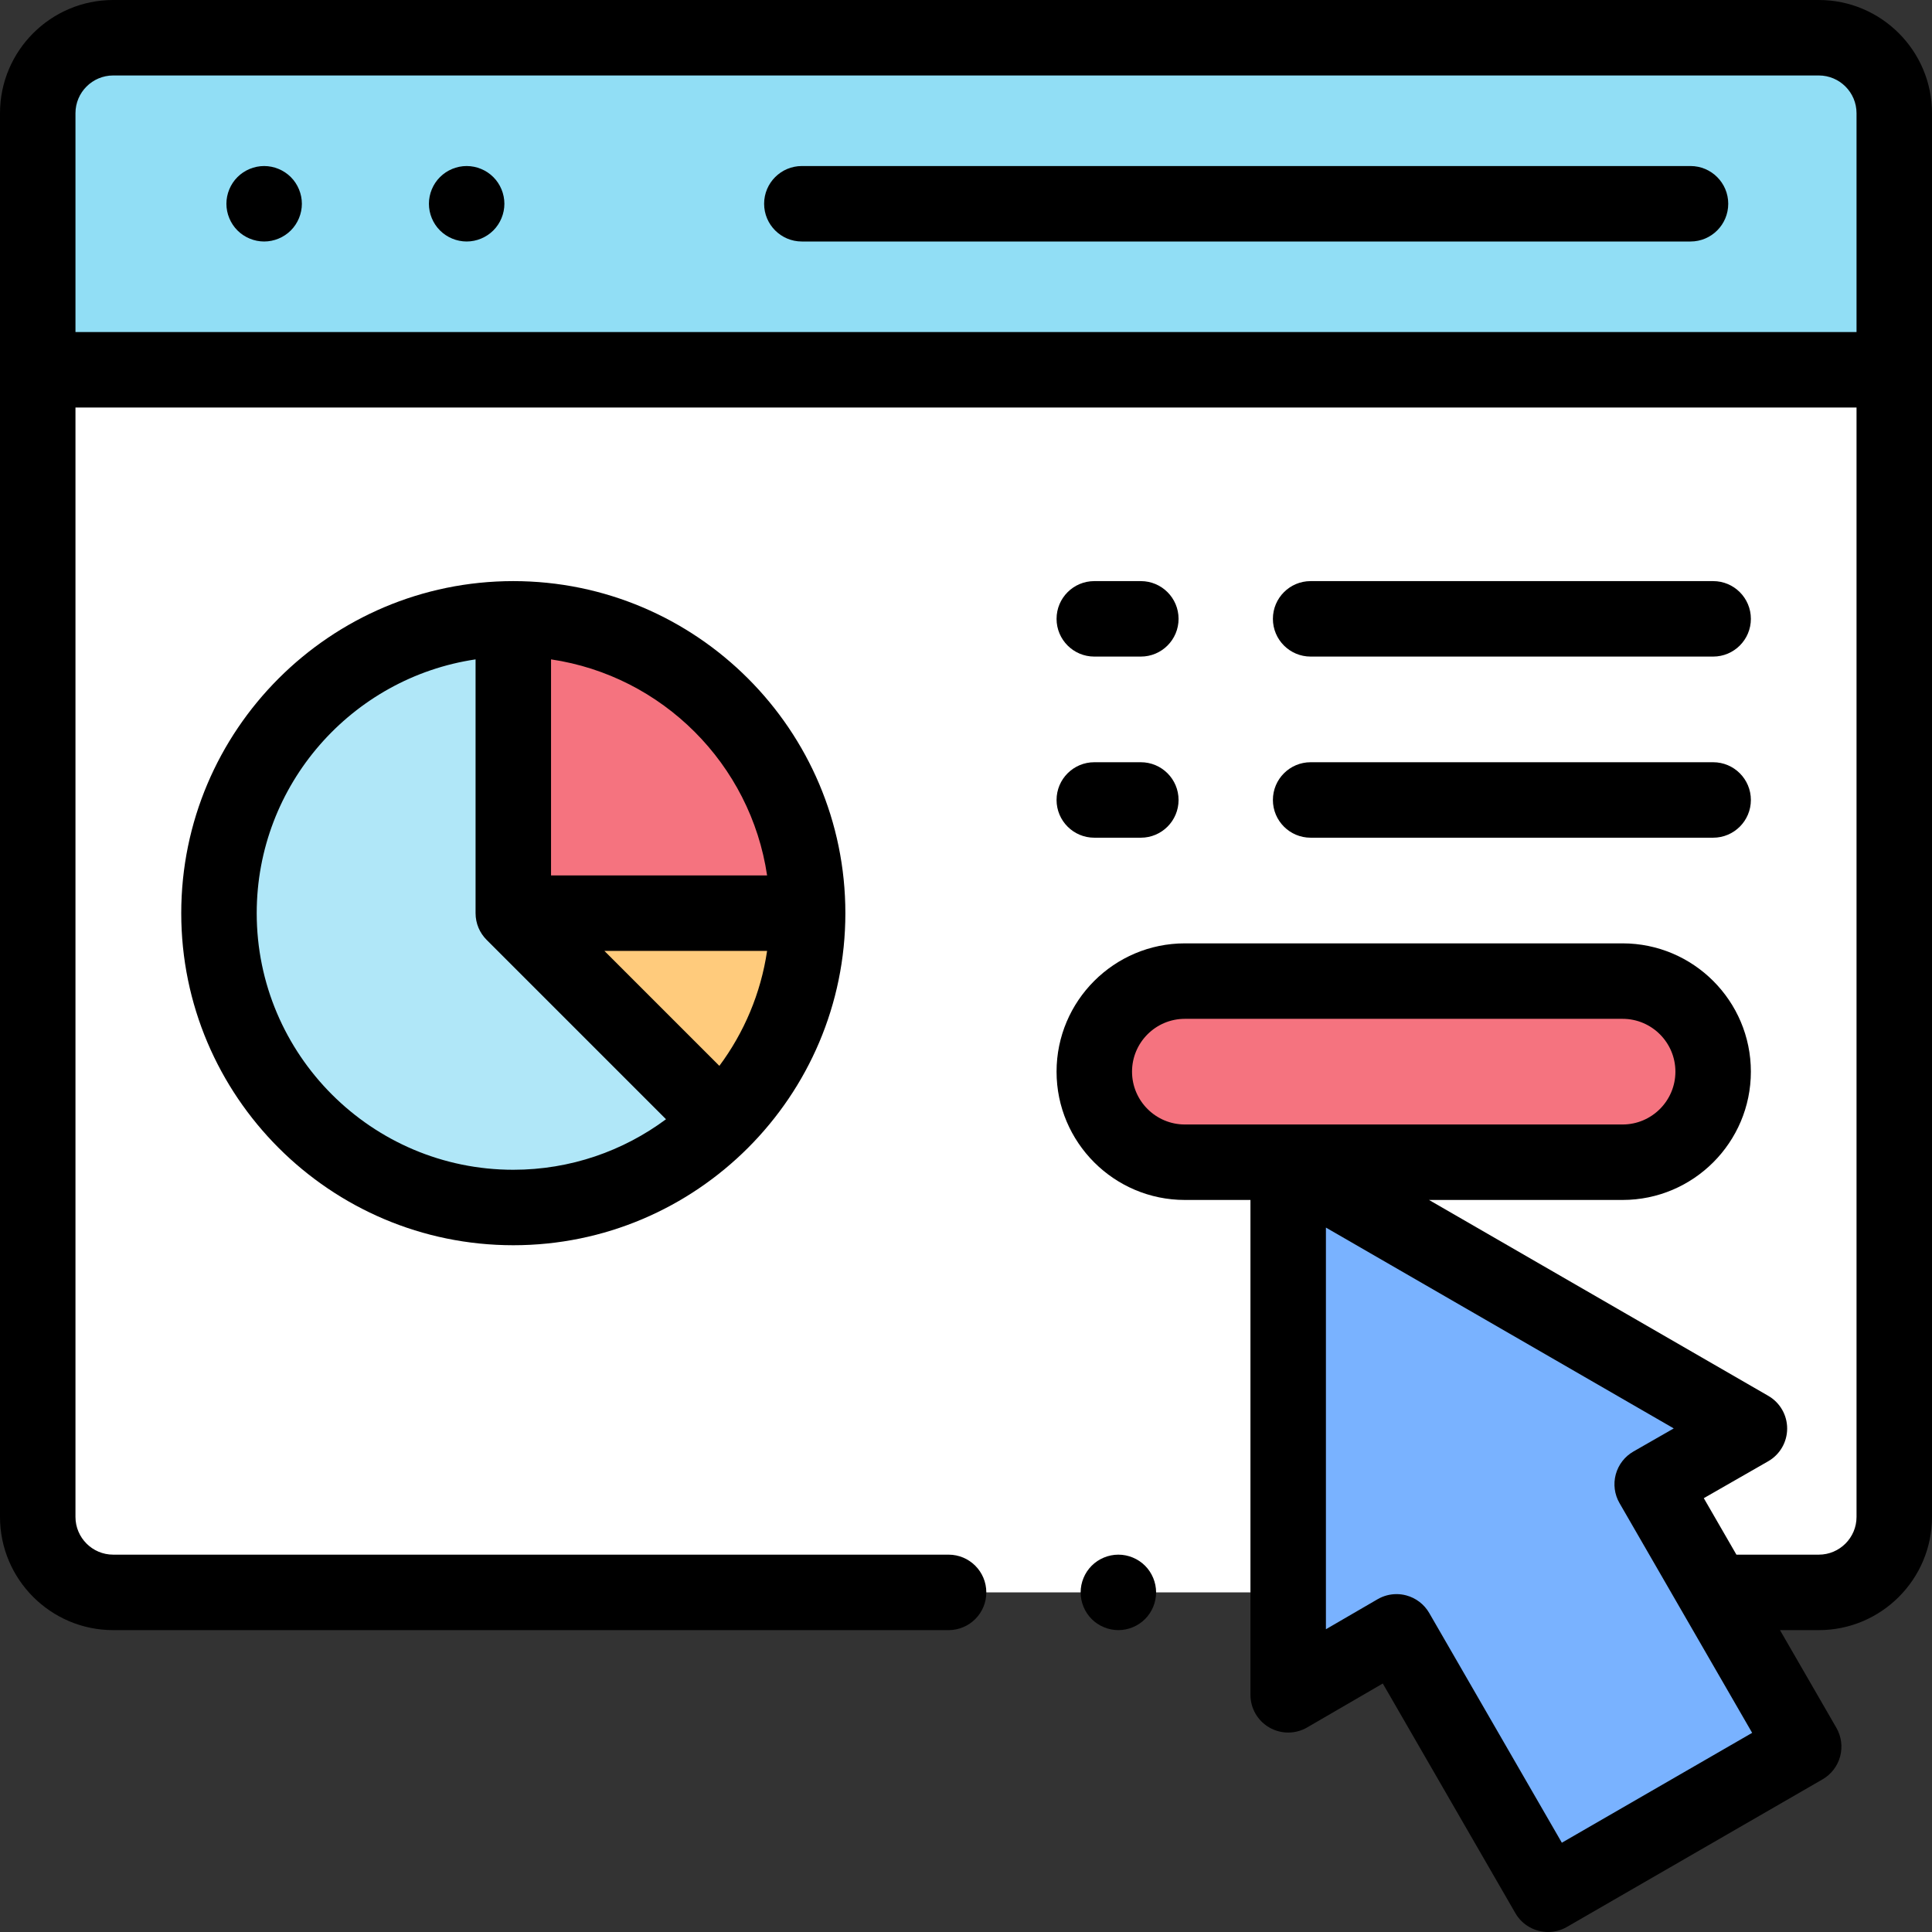 <svg height="512pt" viewBox="0 0 512 512" width="512pt" xmlns="http://www.w3.org/2000/svg"><rect x="0" y="0" width="512" height="512" fill="#333333" stroke="none"/><path d="m482 422h-452c-11.047 0-20-8.953-20-20v-372c0-11.047 8.953-20 20-20h452c11.047 0 20 8.953 20 20v372c0 11.047-8.957 20-20 20zm0 0" fill="#fff"/><path d="m502 98h-492v-68c0-11.047 8.953-20 20-20h452c11.047 0 20 8.953 20 20zm0 0" fill="#91def5"/><path d="m430 308h-116c-13.254 0-24-10.746-24-24s10.746-24 24-24h116c13.254 0 24 10.746 24 24s-10.746 24-24 24zm0 0" fill="#f5737f"/><path d="m410.246 502-40.148-69.543-28.715 16.691v-141.148l122.238 70.574-25.773 14.77 40.152 69.539zm0 0" fill="#79b2ff"/><path d="m214.031 242c0 43.078-34.922 78-78 78s-78-34.922-78-78 34.922-78 78-78 78 34.922 78 78zm0 0" fill="#b0e7f8"/><path d="m190.707 296.676.477.48c14.117-14.117 22.848-33.617 22.848-55.156 0-.152-.012-.305-.012-.461h-78.395zm0 0" fill="#ffcb7c"/><path d="m136.031 164c-.137 0-.27.008-.406.008v77.531h78.395c-.25-42.867-35.066-77.539-77.988-77.539zm0 0" fill="#f5737f"/><path d="m70 44c-2.629 0-5.211 1.07-7.07 2.93-1.859 1.859-2.93 4.441-2.93 7.07s1.07 5.211 2.93 7.07c1.859 1.859 4.441 2.93 7.07 2.93s5.211-1.07 7.07-2.93c1.859-1.859 2.93-4.441 2.93-7.07s-1.07-5.211-2.93-7.07c-1.859-1.859-4.441-2.93-7.07-2.93zm0 0"/><path d="m123.668 44c-2.637 0-5.207 1.07-7.066 2.93-1.871 1.859-2.934 4.441-2.934 7.07s1.062 5.211 2.934 7.07c1.859 1.859 4.438 2.93 7.066 2.93 2.633 0 5.203-1.07 7.07-2.93 1.863-1.859 2.93-4.441 2.93-7.07s-1.066-5.211-2.93-7.07c-1.859-1.859-4.438-2.93-7.07-2.93zm0 0"/><path d="m448 44h-235.5c-5.523 0-10 4.477-10 10s4.477 10 10 10h235.5c5.523 0 10-4.477 10-10s-4.477-10-10-10zm0 0"/><path d="m482 0h-452c-16.543 0-30 13.457-30 30v372c0 16.543 13.457 30 30 30h221.383c5.523 0 10-4.477 10-10s-4.477-10-10-10h-221.383c-5.516 0-10-4.488-10-10v-294h472v294c0 5.512-4.488 10-10 10h-21.832l-8.645-14.969 17.066-9.781c3.105-1.777 5.023-5.082 5.027-8.66.008-3.578-1.898-6.887-5-8.676l-89.914-51.914h51.297c18.746 0 34-15.254 34-34 0-18.75-15.254-34-34-34h-116c-18.75 0-34 15.25-34 34 0 18.746 15.25 34 34 34h17.383v131.148c0 3.578 1.91 6.883 5.012 8.664 3.102 1.785 6.918 1.777 10.012-.02l20.047-11.648 35.133 60.855c1.852 3.207 5.215 5 8.672 5 1.695 0 3.414-.434 4.988-1.34l67.754-39.117c2.297-1.328 3.973-3.512 4.656-6.074.688-2.562.328-5.289-.996-7.586l-14.945-25.883h10.285c16.543 0 30-13.457 30-30v-372c0-16.543-13.457-30-30-30zm-182 284c0-7.719 6.281-14 14-14h116c7.719 0 14 6.281 14 14s-6.281 14-14 14h-116c-7.719 0-14-6.281-14-14zm113.906 204.34-35.148-60.883c-1.328-2.301-3.52-3.977-6.086-4.66-.848-.227-1.711-.34-2.574-.34-1.75 0-3.488.461-5.023 1.355l-13.691 7.957v-106.449l92.18 53.223-10.684 6.121c-2.309 1.32-3.992 3.508-4.688 6.074-.691 2.566-.332 5.301.996 7.602l35.152 60.883zm-393.906-400.34v-58c0-5.516 4.484-10 10-10h452c5.512 0 10 4.484 10 10v58zm0 0"/><path d="m290 174h12.332c5.523 0 10-4.477 10-10s-4.477-10-10-10h-12.332c-5.523 0-10 4.477-10 10s4.477 10 10 10zm0 0"/><path d="m347.332 174h106.668c5.523 0 10-4.477 10-10s-4.477-10-10-10h-106.668c-5.523 0-10 4.477-10 10s4.477 10 10 10zm0 0"/><path d="m290 222h12.332c5.523 0 10-4.477 10-10s-4.477-10-10-10h-12.332c-5.523 0-10 4.477-10 10s4.477 10 10 10zm0 0"/><path d="m347.332 222h106.668c5.523 0 10-4.477 10-10s-4.477-10-10-10h-106.668c-5.523 0-10 4.477-10 10s4.477 10 10 10zm0 0"/><path d="m48.031 242c0 48.523 39.477 88 88 88s88-39.477 88-88-39.477-88-88-88-88 39.477-88 88zm142.609 40.465-30.469-30.465h43.117c-1.672 11.293-6.129 21.691-12.648 30.465zm-122.609-40.465c0-34.098 25.23-62.406 58-67.258v67.258c0 2.762 1.117 5.262 2.93 7.07l47.539 47.539c-11.316 8.406-25.32 13.391-40.469 13.391-37.496 0-68-30.504-68-68zm135.258-10h-57.258v-57.258c29.504 4.367 52.891 27.754 57.258 57.258zm0 0"/><path d="m296.379 412c-2.629 0-5.211 1.07-7.07 2.93-1.859 1.859-2.93 4.441-2.93 7.07s1.07 5.211 2.93 7.07c1.859 1.859 4.441 2.93 7.07 2.93 2.641 0 5.211-1.07 7.07-2.93 1.859-1.859 2.93-4.441 2.93-7.07s-1.07-5.211-2.93-7.07c-1.859-1.859-4.43-2.93-7.07-2.93zm0 0"/></svg>